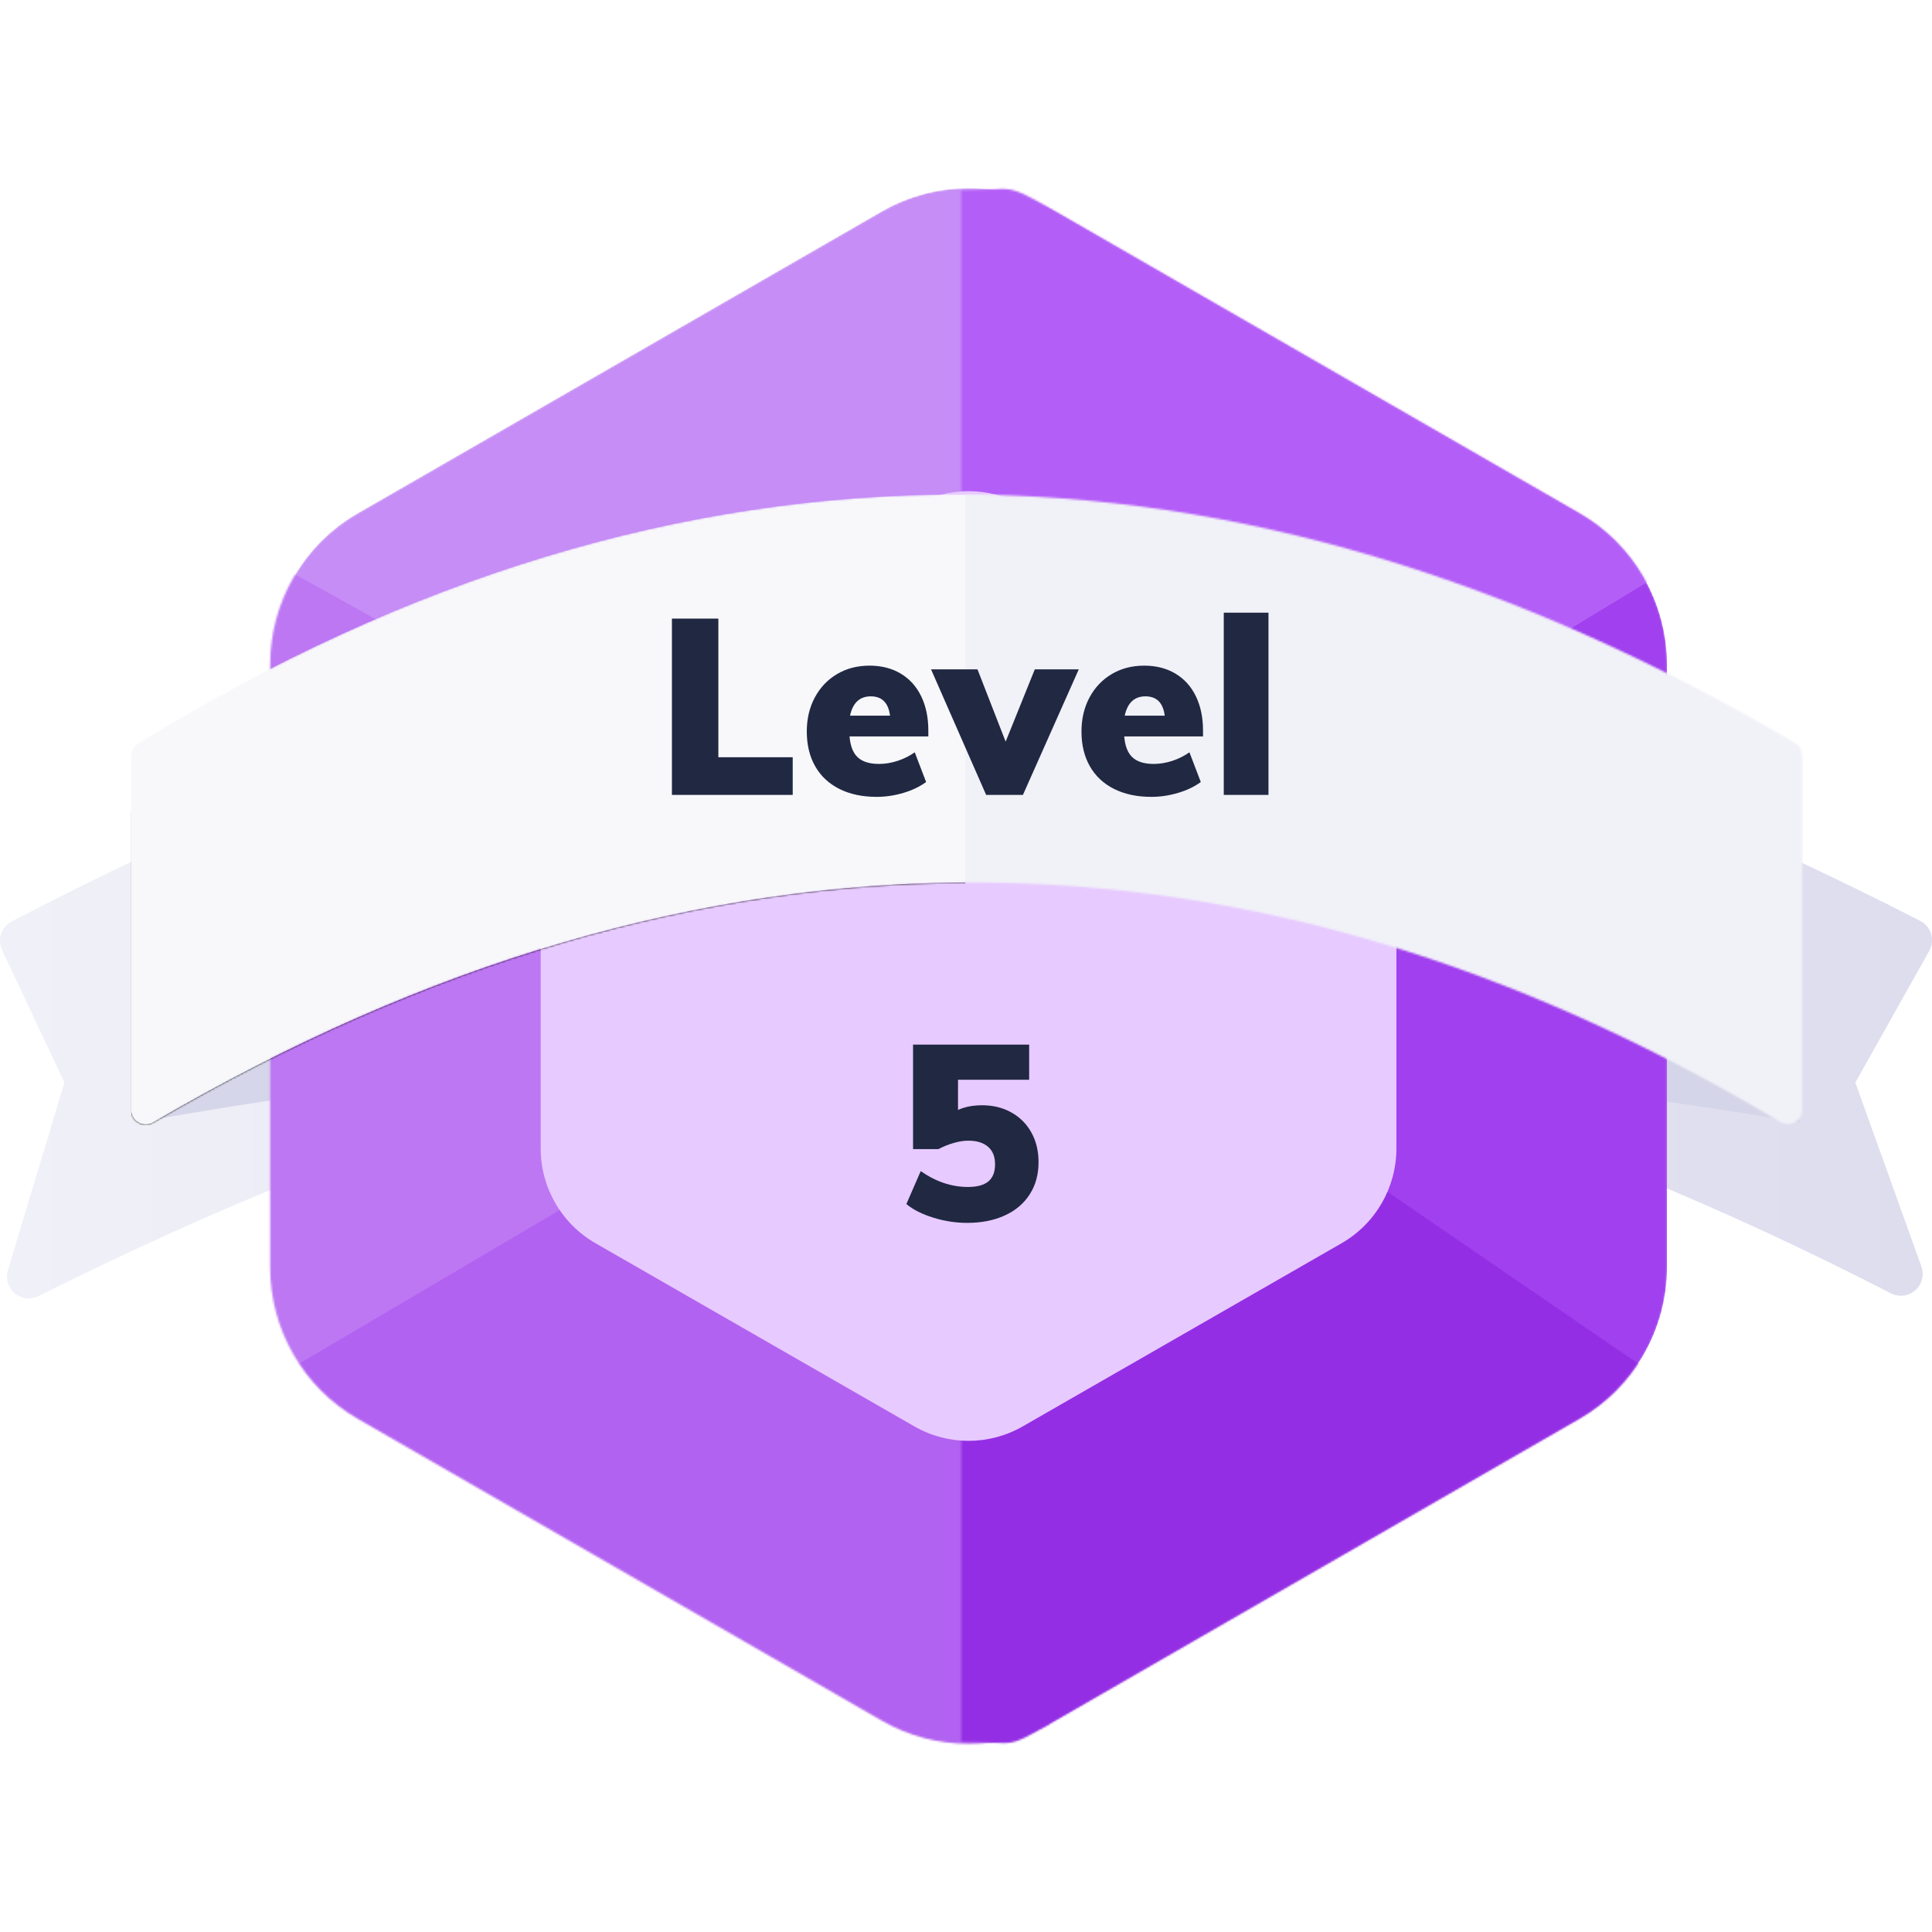 <svg width="1000" height="1000" viewBox="0 0 1000 1000" fill="none" xmlns="http://www.w3.org/2000/svg">
<path fill-rule="evenodd" clip-rule="evenodd" d="M6.075 476.941C192.136 379.872 356.021 331.338 497.73 331.338C639.275 331.338 804.647 379.76 993.847 476.605C999.396 479.445 1001.6 486.256 998.763 491.818C998.694 491.953 998.622 492.087 998.548 492.22L960.322 560.304L994.509 655.541C996.618 661.417 993.575 667.894 987.712 670.008C984.773 671.068 981.526 670.859 978.747 669.431C800.615 577.907 642.63 532.145 504.79 532.145C366.234 532.145 204.613 578.384 19.928 670.862C14.354 673.653 7.578 671.387 4.793 665.8C3.507 663.219 3.253 660.243 4.085 657.48L33.344 560.304L1.081 491.797C-1.505 486.304 0.7 479.745 6.075 476.941Z" fill="url(#paint0_linear)"/>
<path opacity="0.9" fill-rule="evenodd" clip-rule="evenodd" d="M932.118 581.034C783.065 555.907 637.03 543.344 494.013 543.344C350.995 543.344 209.974 555.907 70.95 581.034L84.112 526.383L482.731 402.006L845.625 479.271L932.118 581.034Z" fill="#D4D4E9"/>
<mask id="mask0" mask-type="alpha" maskUnits="userSpaceOnUse" x="139" y="97" width="724" height="806">
<path d="M546.292 109.433L817.537 265.681C845.547 281.816 862.816 311.726 862.816 344.106V655.894C862.816 688.274 845.547 718.184 817.537 734.319L546.292 890.567C518.445 906.608 484.191 906.608 456.344 890.567L185.099 734.319C157.089 718.184 139.82 688.274 139.82 655.894V344.106C139.82 311.726 157.089 281.816 185.099 265.681L456.344 109.433C484.191 93.392 518.445 93.392 546.292 109.433Z" fill="white"/>
</mask>
<g mask="url(#mask0)">
<path d="M546.292 109.433L817.537 265.681C845.547 281.816 862.816 311.726 862.816 344.106V655.894C862.816 688.274 845.547 718.184 817.537 734.319L546.292 890.567C518.445 906.608 484.191 906.608 456.344 890.567L185.099 734.319C157.089 718.184 139.82 688.274 139.82 655.894V344.106C139.82 311.726 157.089 281.816 185.099 265.681L456.344 109.433C484.191 93.392 518.445 93.392 546.292 109.433Z" fill="#C58DF5"/>
<path fill-rule="evenodd" clip-rule="evenodd" d="M121.501 709.179L367.818 577.264L520.121 662.066L548.325 939.087H356.536L121.501 709.179Z" fill="#B262F0"/>
<path fill-rule="evenodd" clip-rule="evenodd" d="M130.903 285.168L320.811 390.7L321.751 607.417L113.98 729.909L83.896 337.934L130.903 285.168Z" fill="#BD77F3"/>
</g>
<mask id="mask1" mask-type="alpha" maskUnits="userSpaceOnUse" x="497" y="97" width="366" height="806">
<path d="M497.558 98.603C525.762 98.603 518.446 93.392 546.292 109.433L817.537 265.681C845.548 281.816 862.816 311.726 862.816 344.106V655.894C862.816 688.274 845.548 718.184 817.537 734.32L546.292 890.567C518.446 906.608 527.642 901.398 497.558 901.398" fill="white"/>
</mask>
<g mask="url(#mask1)">
<path d="M497.558 98.603C525.762 98.603 518.446 93.392 546.292 109.433L817.537 265.681C845.548 281.816 862.816 311.726 862.816 344.106V655.894C862.816 688.274 845.548 718.184 817.537 734.32L546.292 890.567C518.446 906.608 527.642 901.398 497.558 901.398" fill="#A140EE"/>
<path fill-rule="evenodd" clip-rule="evenodd" d="M704.389 607.417L918.741 754.407L486.276 939.088L476.875 714.833L704.389 607.417Z" fill="#942EE4"/>
<path fill-rule="evenodd" clip-rule="evenodd" d="M698.748 394.469L888.657 279.515L488.157 57.144L482.516 279.515L698.748 394.469Z" fill="#B45EF8"/>
</g>
<path fill-rule="evenodd" clip-rule="evenodd" d="M529.366 261.704L694.416 356.507C711.957 366.582 722.776 385.295 722.776 405.557V594.443C722.776 614.705 711.957 633.418 694.416 643.493L529.366 738.296C511.993 748.275 490.643 748.275 473.27 738.296L308.22 643.493C290.679 633.418 279.86 614.705 279.86 594.443V405.557C279.86 385.295 290.679 366.582 308.22 356.507L473.27 261.704C490.643 251.725 511.993 251.725 529.366 261.704Z" fill="#E7CAFF"/>
<path d="M500.596 632.956C508.011 632.956 514.511 631.674 520.094 629.111C525.677 626.548 529.982 622.896 533.008 618.155C536.034 613.413 537.547 607.882 537.547 601.56C537.547 595.751 536.311 590.625 533.839 586.182C531.367 581.74 527.915 578.28 523.482 575.803C519.05 573.325 514.021 572.086 508.395 572.086C503.536 572.086 499.36 572.898 495.865 574.521V558.887H532.688V540.691H472.595V594.768H485.764C488.151 593.487 490.729 592.44 493.499 591.629C496.27 590.817 498.848 590.411 501.235 590.411C505.582 590.411 508.97 591.458 511.4 593.551C513.829 595.644 515.044 598.655 515.044 602.585C515.044 606.6 513.893 609.569 511.592 611.491C509.29 613.413 505.753 614.374 500.979 614.374C492.541 614.374 484.4 611.641 476.558 606.173L469.142 623.217C472.637 626.121 477.283 628.47 483.079 630.265C488.875 632.059 494.714 632.956 500.596 632.956Z" fill="#202842"/>
<mask id="mask2" mask-type="alpha" maskUnits="userSpaceOnUse" x="67" y="255" width="866" height="327">
<path d="M71.507 384.606C211.251 298.841 352.734 255.958 495.956 255.958C639.189 255.958 783.581 298.848 929.133 384.627C931.431 385.981 932.842 388.453 932.842 391.125V574.255C932.842 578.418 929.475 581.793 925.321 581.793C923.963 581.793 922.631 581.425 921.466 580.727C783.341 498.086 643.863 456.766 503.031 456.766C362.084 456.766 220.815 498.154 79.224 580.929C75.636 583.027 71.03 581.812 68.938 578.216C68.267 577.063 67.913 575.753 67.913 574.418V391.035C67.913 388.411 69.274 385.977 71.507 384.606Z" fill="white"/>
</mask>
<g mask="url(#mask2)">
<g filter="url(#filter0_d)">
<path d="M71.507 384.606C211.251 298.841 352.734 255.958 495.956 255.958C639.189 255.958 783.581 298.848 929.133 384.627C931.431 385.981 932.842 388.453 932.842 391.125V574.255C932.842 578.418 929.475 581.793 925.321 581.793C923.963 581.793 922.631 581.425 921.466 580.727C783.341 498.086 643.863 456.766 503.031 456.766C362.084 456.766 220.815 498.154 79.224 580.929C75.636 583.027 71.03 581.812 68.938 578.216C68.267 577.063 67.913 575.753 67.913 574.418V391.035C67.913 388.411 69.274 385.977 71.507 384.606Z" fill="black"/>
</g>
<path d="M71.507 384.606C211.251 298.841 352.734 255.958 495.956 255.958C639.189 255.958 783.581 298.848 929.133 384.627C931.431 385.981 932.842 388.453 932.842 391.125V574.255C932.842 578.418 929.475 581.793 925.321 581.793C923.963 581.793 922.631 581.425 921.466 580.727C783.341 498.086 643.863 456.766 503.031 456.766C362.084 456.766 220.815 498.154 79.224 580.929C75.636 583.027 71.03 581.812 68.938 578.216C68.267 577.063 67.913 575.753 67.913 574.418V391.035C67.913 388.411 69.274 385.977 71.507 384.606Z" fill="#F8F8FB"/>
<path fill-rule="evenodd" clip-rule="evenodd" d="M499.654 226.748V496.23L960.322 607.416V366.2C865.335 308.976 792.004 272.543 740.329 256.9C688.654 241.257 608.429 231.206 499.654 226.748Z" fill="#F1F1F8"/>
</g>
<path d="M410.306 411.429V391.95H371.821V320.189H347.783V411.429H410.306ZM453.778 412.454C458.381 412.454 462.984 411.77 467.587 410.403C472.19 409.036 476.111 407.157 479.35 404.765L473.469 389.387C470.826 391.267 467.885 392.741 464.646 393.809C461.407 394.876 458.168 395.41 454.929 395.41C450.156 395.41 446.533 394.3 444.061 392.079C441.589 389.857 440.14 386.227 439.714 381.186H480.501V378.111C480.501 371.362 479.265 365.446 476.793 360.362C474.321 355.279 470.783 351.371 466.181 348.637C461.578 345.903 456.208 344.536 450.07 344.536C443.763 344.536 438.158 345.989 433.257 348.893C428.356 351.798 424.52 355.835 421.75 361.003C418.979 366.172 417.594 372.045 417.594 378.623C417.594 385.543 419.043 391.545 421.941 396.628C424.839 401.711 429.016 405.619 434.472 408.353C439.927 411.087 446.362 412.454 453.778 412.454ZM460.683 370.422H439.969C441.419 363.758 444.999 360.427 450.71 360.427C456.506 360.427 459.83 363.758 460.683 370.422ZM529.471 411.429L558.367 346.459H535.608L520.521 383.877L505.945 346.459H481.907L510.42 411.429H529.471ZM595.957 412.454C600.56 412.454 605.163 411.77 609.766 410.403C614.369 409.036 618.29 407.157 621.529 404.765L615.648 389.387C613.005 391.267 610.065 392.741 606.825 393.809C603.586 394.876 600.347 395.41 597.108 395.41C592.335 395.41 588.712 394.3 586.24 392.079C583.768 389.857 582.319 386.227 581.893 381.186H622.68V378.111C622.68 371.362 621.444 365.446 618.972 360.362C616.5 355.279 612.963 351.371 608.36 348.637C603.757 345.903 598.387 344.536 592.25 344.536C585.942 344.536 580.337 345.989 575.436 348.893C570.535 351.798 566.699 355.835 563.929 361.003C561.158 366.172 559.773 372.045 559.773 378.623C559.773 385.543 561.222 391.545 564.121 396.628C567.019 401.711 571.195 405.619 576.651 408.353C582.106 411.087 588.542 412.454 595.957 412.454ZM602.862 370.422H582.149C583.598 363.758 587.178 360.427 592.889 360.427C598.685 360.427 602.009 363.758 602.862 370.422ZM656.563 411.429V317.113H633.42V411.429H656.563Z" fill="#202842"/>
<defs>
<filter id="filter0_d" x="30.781" y="248.532" width="939.192" height="400.263" filterUnits="userSpaceOnUse" color-interpolation-filters="sRGB">
<feFlood flood-opacity="0" result="BackgroundImageFix"/>
<feColorMatrix in="SourceAlpha" type="matrix" values="0 0 0 0 0 0 0 0 0 0 0 0 0 0 0 0 0 0 127 0"/>
<feOffset dy="29.705"/>
<feGaussianBlur stdDeviation="18.566"/>
<feColorMatrix type="matrix" values="0 0 0 0 0.809 0 0 0 0 0.809 0 0 0 0 0.914 0 0 0 1 0"/>
<feBlend mode="normal" in2="BackgroundImageFix" result="effect1_dropShadow"/>
<feBlend mode="normal" in="SourceGraphic" in2="effect1_dropShadow" result="shape"/>
</filter>
<linearGradient id="paint0_linear" x1="0" y1="558.471" x2="1000" y2="558.471" gradientUnits="userSpaceOnUse">
<stop stop-color="#F0F0F8"/>
<stop offset="1" stop-color="#DDDDEE"/>
</linearGradient>
</defs>
</svg>
